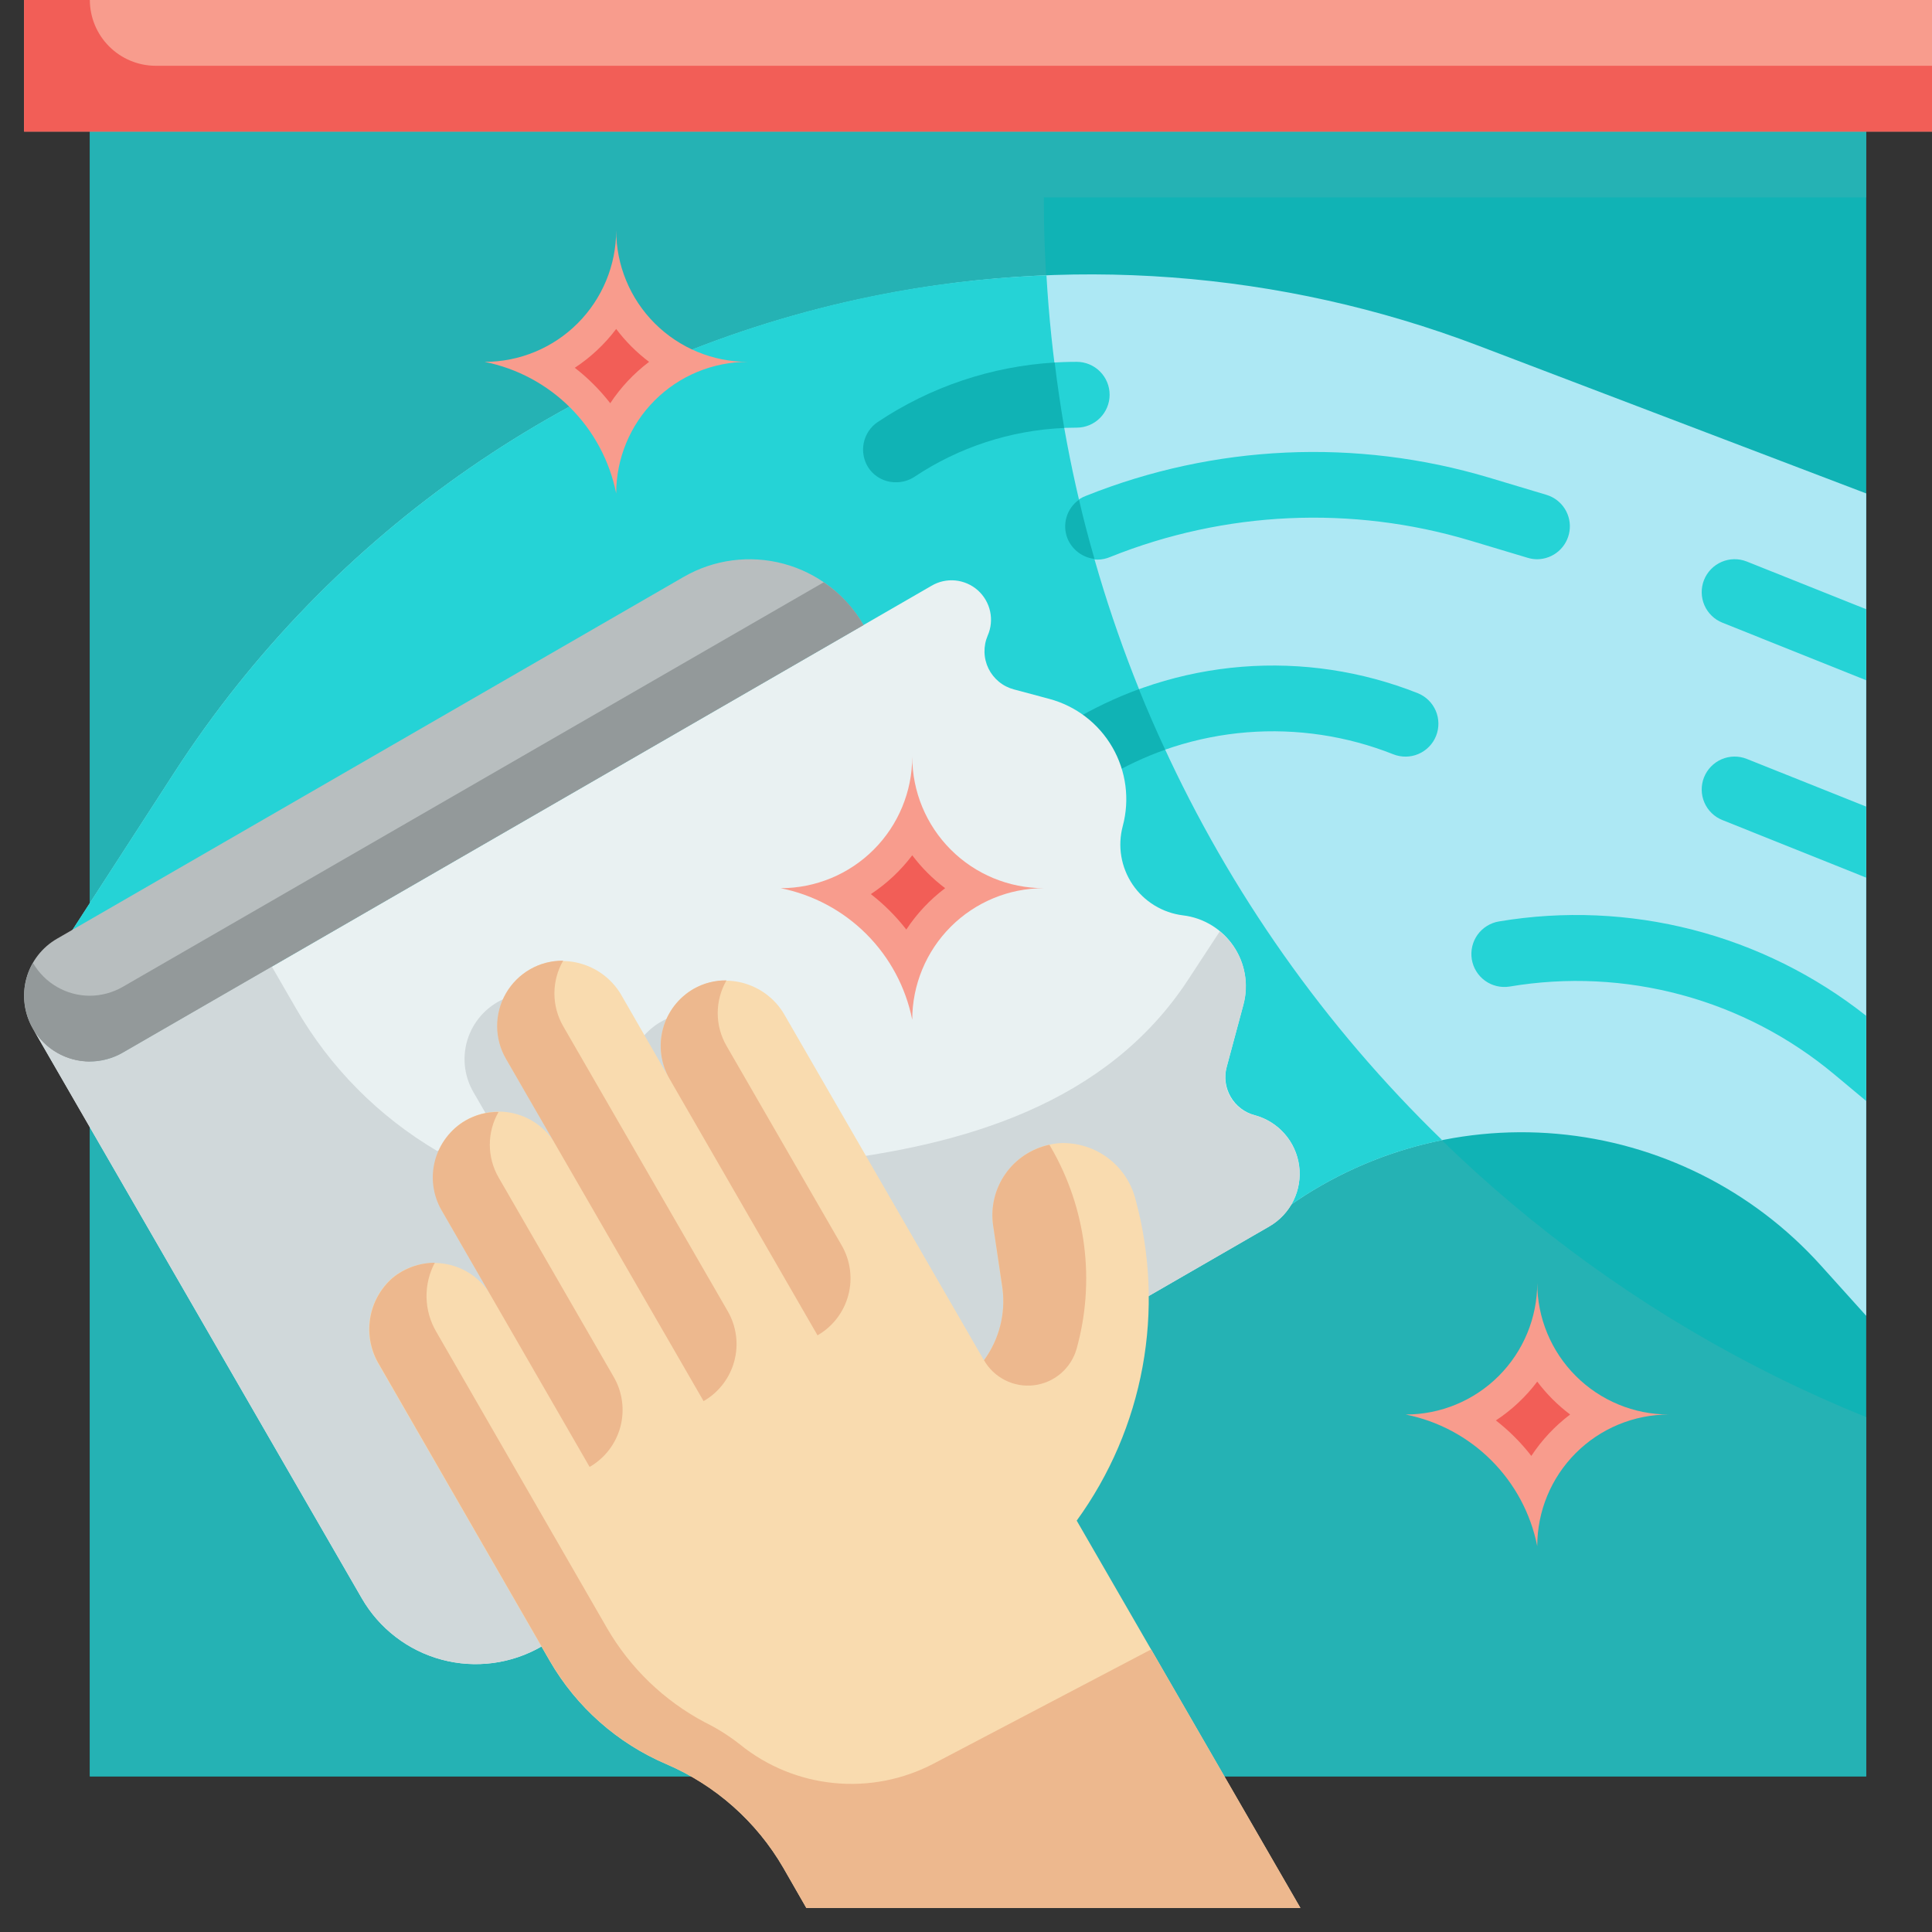<svg width="80" height="80" viewBox="0 0 80 80" fill="none" xmlns="http://www.w3.org/2000/svg">
<rect x="0" y="0" width="80" height="80" fill="#333333" stroke="none"/>
<path d="M3.72 5.449H77.276V73.556H3.72V5.449Z" fill="#10B3B5"/>
<path d="M77.276 8.173H43.222C43.222 19.026 46.464 29.632 52.531 38.631C58.598 47.629 67.215 54.611 77.276 58.681V73.556H3.72V5.449H77.276V8.173Z" fill="#25B2B4"/>
<path d="M61.221 14.316L77.276 20.432V54.485L75.405 52.408C72.584 49.272 68.679 47.322 64.477 46.949C60.274 46.576 56.087 47.809 52.757 50.399L22.79 58.572L2.358 39.502L7.221 31.987C13.704 21.971 23.887 14.928 35.547 12.395C44.11 10.531 53.031 11.199 61.221 14.316Z" fill="#ADE8F4"/>
<path d="M59.718 47.212C57.182 47.719 54.799 48.811 52.757 50.399L22.79 58.572L3.72 40.769L2.358 39.502L3.72 37.391L7.221 31.983C13.709 21.967 23.893 14.921 35.553 12.382C38.112 11.826 40.715 11.498 43.331 11.401C44.111 24.97 49.96 37.751 59.718 47.212Z" fill="#25D3D6"/>
<path d="M0.996 0H80V5.449H0.996V0Z" fill="#F89C8D"/>
<path d="M63.654 64.021C63.385 62.676 62.724 61.441 61.755 60.472C60.785 59.502 59.55 58.841 58.206 58.572C59.651 58.572 61.037 57.998 62.059 56.976C63.08 55.954 63.654 54.569 63.654 53.123C63.654 54.569 64.228 55.954 65.25 56.976C66.272 57.998 67.658 58.572 69.103 58.572C67.658 58.572 66.272 59.146 65.25 60.168C64.228 61.19 63.654 62.576 63.654 64.021Z" fill="#F89C8D"/>
<path d="M63.409 60.286C62.983 59.737 62.49 59.243 61.941 58.817C62.6 58.384 63.179 57.84 63.654 57.21C64.043 57.725 64.501 58.184 65.016 58.572C64.386 59.047 63.843 59.627 63.409 60.286Z" fill="#F25E57"/>
<path d="M25.515 20.432C25.245 19.088 24.584 17.853 23.615 16.883C22.645 15.914 21.41 15.253 20.066 14.984C21.511 14.984 22.897 14.41 23.919 13.388C24.94 12.366 25.515 10.98 25.515 9.535C25.515 10.98 26.088 12.366 27.11 13.388C28.132 14.41 29.518 14.984 30.963 14.984C29.518 14.984 28.132 15.558 27.11 16.58C26.088 17.601 25.515 18.987 25.515 20.432Z" fill="#F89C8D"/>
<path d="M25.269 16.697C24.843 16.148 24.35 15.655 23.801 15.229C24.46 14.795 25.04 14.252 25.515 13.622C25.903 14.137 26.361 14.595 26.877 14.984C26.247 15.459 25.703 16.038 25.269 16.697Z" fill="#F25E57"/>
<path d="M80 2.724V5.449H0.996V0H3.72C3.722 0.722 4.01 1.414 4.521 1.924C5.031 2.434 5.723 2.722 6.445 2.724H80Z" fill="#F25E57"/>
<path d="M63.654 23.157C63.522 23.157 63.389 23.137 63.262 23.099L60.865 22.38C55.968 20.918 50.72 21.158 45.977 23.061C45.81 23.133 45.63 23.171 45.448 23.173C45.267 23.174 45.087 23.139 44.918 23.07C44.75 23.001 44.598 22.899 44.47 22.77C44.342 22.641 44.241 22.487 44.173 22.319C44.105 22.15 44.072 21.97 44.075 21.788C44.078 21.606 44.117 21.427 44.191 21.261C44.264 21.095 44.37 20.945 44.502 20.82C44.634 20.695 44.79 20.598 44.96 20.535C50.277 18.404 56.158 18.136 61.647 19.774L64.047 20.494C64.357 20.59 64.623 20.794 64.796 21.069C64.969 21.344 65.038 21.672 64.99 21.993C64.943 22.314 64.782 22.608 64.537 22.822C64.292 23.035 63.979 23.154 63.654 23.157Z" fill="#25D3D6"/>
<path d="M44.584 32.691C44.286 32.692 43.997 32.594 43.76 32.414C43.522 32.234 43.351 31.981 43.271 31.694C43.191 31.407 43.208 31.102 43.318 30.825C43.428 30.548 43.626 30.315 43.882 30.162L44.403 29.849C46.54 28.575 48.941 27.809 51.421 27.61C53.901 27.412 56.393 27.786 58.706 28.703C58.872 28.77 59.023 28.868 59.151 28.993C59.279 29.118 59.381 29.267 59.452 29.432C59.522 29.596 59.559 29.773 59.561 29.952C59.563 30.131 59.53 30.308 59.464 30.474C59.397 30.641 59.299 30.792 59.173 30.92C59.048 31.048 58.9 31.15 58.735 31.22C58.571 31.291 58.394 31.328 58.215 31.33C58.036 31.332 57.858 31.299 57.692 31.233C55.769 30.47 53.697 30.159 51.635 30.324C49.573 30.489 47.576 31.127 45.799 32.186L45.279 32.498C45.069 32.624 44.829 32.691 44.584 32.691Z" fill="#25D3D6"/>
<path d="M37.099 19.974C36.807 19.975 36.522 19.881 36.287 19.707C36.052 19.533 35.879 19.288 35.794 19.008C35.709 18.728 35.717 18.428 35.815 18.153C35.914 17.877 36.099 17.641 36.342 17.479C38.782 15.849 41.65 14.98 44.584 14.983C44.946 14.983 45.292 15.127 45.547 15.382C45.803 15.638 45.947 15.984 45.947 16.346C45.947 16.707 45.803 17.053 45.547 17.309C45.292 17.564 44.946 17.708 44.584 17.708C42.188 17.707 39.846 18.418 37.854 19.751C37.63 19.898 37.367 19.976 37.099 19.974Z" fill="#25D3D6"/>
<path d="M77.276 25.227V28.169L71.323 25.785C70.987 25.652 70.718 25.39 70.575 25.058C70.432 24.726 70.427 24.351 70.56 24.015C70.694 23.679 70.956 23.41 71.288 23.267C71.62 23.123 71.995 23.118 72.331 23.252L77.276 25.227Z" fill="#25D3D6"/>
<path d="M77.276 33.4V36.342L71.323 33.958C70.987 33.825 70.718 33.563 70.575 33.231C70.432 32.899 70.427 32.523 70.56 32.188C70.694 31.852 70.956 31.582 71.288 31.439C71.62 31.296 71.995 31.291 72.331 31.425L77.276 33.4Z" fill="#25D3D6"/>
<path d="M77.276 42.063V45.591L75.954 44.488C74.109 42.947 71.951 41.824 69.631 41.197C67.31 40.569 64.881 40.451 62.51 40.851C62.333 40.879 62.152 40.873 61.977 40.831C61.803 40.79 61.638 40.715 61.493 40.61C61.347 40.505 61.224 40.372 61.13 40.22C61.035 40.067 60.972 39.897 60.944 39.72C60.915 39.543 60.922 39.362 60.963 39.188C61.004 39.013 61.08 38.848 61.184 38.703C61.289 38.557 61.422 38.434 61.575 38.34C61.727 38.245 61.897 38.182 62.074 38.154C64.741 37.707 67.471 37.825 70.089 38.498C72.707 39.171 75.155 40.386 77.276 42.063Z" fill="#25D3D6"/>
<path d="M45.32 23.143C45.075 23.115 44.843 23.021 44.646 22.873C44.45 22.724 44.297 22.526 44.203 22.298C44.09 22.016 44.076 21.703 44.163 21.412C44.249 21.12 44.431 20.866 44.68 20.691C44.87 21.522 45.088 22.339 45.32 23.143Z" fill="#10B3B5"/>
<path d="M48.248 31.043C47.4 31.343 46.584 31.727 45.81 32.187L45.279 32.5C45.068 32.623 44.829 32.689 44.584 32.691C44.286 32.691 43.996 32.593 43.759 32.412C43.521 32.231 43.35 31.977 43.271 31.689C43.192 31.401 43.21 31.096 43.322 30.819C43.434 30.542 43.633 30.31 43.89 30.158L44.407 29.844C45.283 29.327 46.204 28.889 47.159 28.537C47.499 29.381 47.867 30.226 48.248 31.043Z" fill="#10B3B5"/>
<path d="M44.067 17.721C41.849 17.816 39.701 18.518 37.855 19.751C37.628 19.897 37.363 19.973 37.093 19.969C36.869 19.971 36.649 19.917 36.452 19.812C36.254 19.708 36.086 19.556 35.962 19.37C35.764 19.067 35.693 18.699 35.765 18.345C35.836 17.99 36.044 17.678 36.343 17.476C38.524 16.018 41.053 15.167 43.672 15.011C43.781 15.923 43.917 16.822 44.067 17.721Z" fill="#10B3B5"/>
<path d="M51.485 41.6C51.595 41.191 51.615 40.764 51.545 40.346C51.475 39.929 51.316 39.531 51.079 39.181C50.842 38.83 50.532 38.535 50.171 38.314C49.81 38.094 49.406 37.953 48.985 37.903C48.566 37.851 48.162 37.711 47.802 37.49C47.441 37.269 47.132 36.973 46.896 36.623C46.66 36.272 46.501 35.875 46.431 35.458C46.361 35.041 46.382 34.614 46.491 34.206C46.786 33.105 46.632 31.931 46.062 30.944C45.492 29.956 44.553 29.235 43.451 28.94L41.988 28.548C41.76 28.488 41.548 28.381 41.365 28.231C41.183 28.082 41.035 27.895 40.931 27.684C40.828 27.472 40.771 27.241 40.766 27.005C40.76 26.77 40.805 26.536 40.898 26.319C41.037 26.003 41.072 25.65 40.998 25.313C40.923 24.975 40.744 24.669 40.486 24.44C40.227 24.211 39.902 24.07 39.558 24.036C39.214 24.003 38.868 24.08 38.571 24.256L5.082 43.589C4.457 43.95 3.713 44.048 3.015 43.861C2.317 43.674 1.722 43.217 1.361 42.591L14.982 66.184C15.705 67.435 16.895 68.348 18.291 68.722C19.686 69.096 21.174 68.9 22.425 68.178L52.562 50.781C52.992 50.532 53.339 50.161 53.559 49.716C53.778 49.27 53.861 48.769 53.796 48.277C53.731 47.784 53.522 47.322 53.194 46.949C52.867 46.575 52.436 46.307 51.956 46.178C51.748 46.123 51.552 46.027 51.381 45.896C51.21 45.765 51.066 45.601 50.959 45.415C50.851 45.228 50.781 45.022 50.753 44.808C50.726 44.594 50.74 44.377 50.797 44.169L51.485 41.6Z" fill="#E9F1F2"/>
<path d="M52.567 50.781L22.422 68.175C21.804 68.534 21.12 68.767 20.412 68.861C19.703 68.955 18.982 68.908 18.291 68.724C17.6 68.539 16.953 68.22 16.386 67.784C15.818 67.349 15.342 66.806 14.985 66.186L1.364 42.594C1.725 43.219 2.32 43.674 3.017 43.861C3.715 44.047 4.457 43.949 5.082 43.589L11.253 40.02L12.261 41.763C13.666 44.201 15.68 46.233 18.105 47.661C18.723 47.363 19.432 47.309 20.089 47.511C20.746 47.713 21.302 48.156 21.646 48.751L19.603 45.223C19.404 44.879 19.282 44.496 19.246 44.1C19.211 43.704 19.262 43.306 19.398 42.932C19.532 42.558 19.748 42.218 20.028 41.936C20.308 41.654 20.646 41.437 21.019 41.3C21.648 41.091 22.33 41.109 22.947 41.35C23.564 41.591 24.078 42.041 24.398 42.621L26.359 46.027C26.17 45.697 26.052 45.332 26.013 44.954C25.974 44.576 26.014 44.194 26.131 43.833C26.249 43.471 26.44 43.139 26.693 42.856C26.947 42.573 27.256 42.346 27.603 42.19C28.249 41.947 28.96 41.94 29.611 42.17C30.262 42.401 30.81 42.854 31.159 43.45L33.851 48.124H33.86C39.945 47.453 45.847 45.688 49.197 40.569L50.51 38.565C50.949 38.923 51.275 39.4 51.449 39.939C51.623 40.478 51.637 41.056 51.49 41.602L50.796 44.177C50.737 44.379 50.718 44.59 50.741 44.8C50.764 45.009 50.828 45.211 50.929 45.396C51.03 45.58 51.167 45.743 51.331 45.875C51.495 46.006 51.684 46.104 51.886 46.163C52.374 46.28 52.816 46.54 53.155 46.911C53.494 47.281 53.714 47.745 53.788 48.242C53.861 48.738 53.784 49.246 53.566 49.698C53.349 50.151 53 50.528 52.567 50.781Z" fill="#D0D8DA"/>
<path d="M2.359 38.871L28.311 23.887C29.562 23.165 31.049 22.969 32.445 23.343C33.841 23.717 35.031 24.63 35.753 25.881L5.083 43.589C4.458 43.95 3.714 44.048 3.016 43.861C2.318 43.674 1.723 43.218 1.362 42.592C1.001 41.966 0.903 41.223 1.09 40.525C1.277 39.827 1.734 39.232 2.359 38.871Z" fill="#B8BEBF"/>
<path d="M35.758 25.881L5.082 43.588C4.668 43.827 4.198 43.953 3.72 43.956C3.242 43.956 2.773 43.83 2.359 43.59C1.945 43.351 1.602 43.007 1.363 42.593C1.124 42.179 0.999 41.709 0.999 41.231C0.999 40.753 1.125 40.284 1.364 39.87C1.603 40.283 1.946 40.627 2.36 40.866C2.773 41.105 3.243 41.231 3.72 41.232C4.198 41.229 4.668 41.102 5.082 40.864L34.11 24.11C34.788 24.565 35.352 25.171 35.758 25.881Z" fill="#93999A"/>
<path d="M53.847 79.004H33.388L32.434 77.342C31.325 75.43 29.63 73.925 27.599 73.052C25.566 72.188 23.869 70.686 22.763 68.774L15.693 56.515C15.348 55.947 15.214 55.276 15.313 54.618C15.413 53.961 15.74 53.359 16.238 52.919C16.544 52.667 16.901 52.485 17.285 52.384C17.668 52.284 18.069 52.268 18.459 52.338C18.849 52.408 19.219 52.562 19.543 52.789C19.868 53.017 20.139 53.312 20.338 53.655L18.363 50.249C18.018 49.681 17.884 49.01 17.983 48.352C18.083 47.695 18.41 47.094 18.908 46.653C19.214 46.401 19.571 46.219 19.954 46.118C20.338 46.018 20.738 46.002 21.128 46.072C21.518 46.142 21.889 46.296 22.213 46.524C22.538 46.751 22.809 47.046 23.008 47.389L20.965 43.861C20.766 43.517 20.644 43.134 20.608 42.738C20.573 42.342 20.625 41.943 20.76 41.569C20.895 41.196 21.11 40.856 21.39 40.574C21.67 40.292 22.009 40.075 22.382 39.938C23.01 39.729 23.692 39.746 24.309 39.988C24.927 40.229 25.44 40.679 25.76 41.259L27.721 44.664C27.524 44.321 27.405 43.939 27.37 43.545C27.336 43.151 27.389 42.754 27.523 42.382C27.658 42.009 27.872 41.671 28.151 41.39C28.43 41.109 28.767 40.893 29.138 40.755C29.766 40.543 30.45 40.559 31.067 40.801C31.685 41.042 32.198 41.494 32.516 42.076L40.743 56.324C41.376 55.473 41.65 54.406 41.506 53.355L41.125 50.753C41.065 50.344 41.092 49.926 41.202 49.527C41.312 49.128 41.504 48.756 41.765 48.435C42.026 48.114 42.351 47.85 42.719 47.661C43.087 47.471 43.49 47.36 43.903 47.334C44.613 47.307 45.311 47.525 45.879 47.952C46.447 48.378 46.851 48.988 47.023 49.677C47.634 51.934 47.733 54.299 47.311 56.598C46.889 58.898 45.957 61.074 44.584 62.966L53.847 79.004Z" fill="#F9DBAF"/>
<path d="M30.131 54.289L23.32 42.492C23.082 42.079 22.957 41.611 22.957 41.135C22.957 40.659 23.082 40.191 23.32 39.778C22.84 39.774 22.368 39.897 21.952 40.134C21.535 40.372 21.189 40.716 20.949 41.131C20.709 41.547 20.584 42.018 20.586 42.498C20.588 42.977 20.717 43.448 20.961 43.861L29.134 58.017C29.444 57.839 29.717 57.6 29.935 57.316C30.154 57.031 30.314 56.707 30.406 56.36C30.499 56.014 30.522 55.653 30.475 55.297C30.428 54.942 30.311 54.599 30.131 54.289Z" fill="#EDB88E"/>
<path d="M25.412 57.014L20.645 48.755C20.407 48.343 20.282 47.875 20.282 47.399C20.282 46.923 20.407 46.455 20.645 46.043C20.168 46.038 19.697 46.159 19.283 46.396C18.657 46.757 18.201 47.352 18.014 48.05C17.826 48.748 17.924 49.492 18.286 50.117L24.415 60.742C24.726 60.563 24.998 60.325 25.217 60.04C25.435 59.756 25.595 59.431 25.688 59.085C25.78 58.739 25.804 58.377 25.756 58.022C25.709 57.666 25.592 57.324 25.412 57.014Z" fill="#EDB88E"/>
<path d="M34.85 51.565L30.083 43.306C29.845 42.894 29.719 42.427 29.719 41.95C29.719 41.474 29.845 41.007 30.083 40.594C29.606 40.589 29.135 40.711 28.721 40.947C28.411 41.126 28.139 41.364 27.921 41.648C27.703 41.932 27.544 42.255 27.451 42.601C27.358 42.947 27.334 43.307 27.381 43.662C27.428 44.017 27.544 44.359 27.722 44.669L33.852 55.293C34.163 55.114 34.435 54.876 34.654 54.592C34.872 54.307 35.033 53.983 35.125 53.636C35.218 53.29 35.242 52.929 35.194 52.573C35.147 52.218 35.03 51.875 34.85 51.565Z" fill="#EDB88E"/>
<path d="M53.847 79.004H33.39L32.437 77.341C31.329 75.429 29.634 73.925 27.603 73.054C25.57 72.185 23.874 70.681 22.768 68.768L15.704 56.508C15.36 55.942 15.225 55.272 15.325 54.617C15.424 53.961 15.752 53.362 16.249 52.923C16.744 52.515 17.364 52.291 18.005 52.287C17.769 52.729 17.651 53.224 17.662 53.725C17.672 54.226 17.812 54.716 18.066 55.148L25.13 67.407C26.087 69.063 27.49 70.417 29.18 71.314C29.697 71.567 30.186 71.876 30.639 72.233C31.754 73.136 33.11 73.693 34.539 73.832C35.968 73.972 37.406 73.69 38.675 73.02L47.666 68.299L53.847 79.004Z" fill="#EDB88E"/>
<path d="M40.745 56.324C41.372 55.468 41.647 54.403 41.511 53.349L41.123 50.742C41.015 49.994 41.196 49.232 41.629 48.611C42.062 47.991 42.715 47.559 43.455 47.402L43.523 47.521C44.246 48.771 44.712 50.154 44.892 51.587C45.073 53.02 44.966 54.474 44.576 55.865C44.461 56.26 44.232 56.612 43.919 56.878C43.605 57.144 43.22 57.312 42.812 57.361C42.404 57.41 41.99 57.337 41.623 57.153C41.255 56.969 40.95 56.681 40.745 56.324Z" fill="#EDB88E"/>
<path d="M37.774 42.226C37.505 40.882 36.844 39.647 35.874 38.677C34.904 37.708 33.67 37.047 32.325 36.778C33.77 36.778 35.156 36.204 36.178 35.182C37.2 34.16 37.774 32.774 37.774 31.329C37.774 32.774 38.348 34.16 39.37 35.182C40.391 36.204 41.777 36.778 43.222 36.778C41.777 36.778 40.391 37.352 39.37 38.373C38.348 39.395 37.774 40.781 37.774 42.226Z" fill="#F89C8D"/>
<path d="M37.528 38.491C37.102 37.942 36.609 37.449 36.06 37.023C36.719 36.589 37.299 36.045 37.774 35.416C38.162 35.931 38.62 36.389 39.136 36.778C38.506 37.253 37.962 37.832 37.528 38.491Z" fill="#F25E57"/>
</svg>
